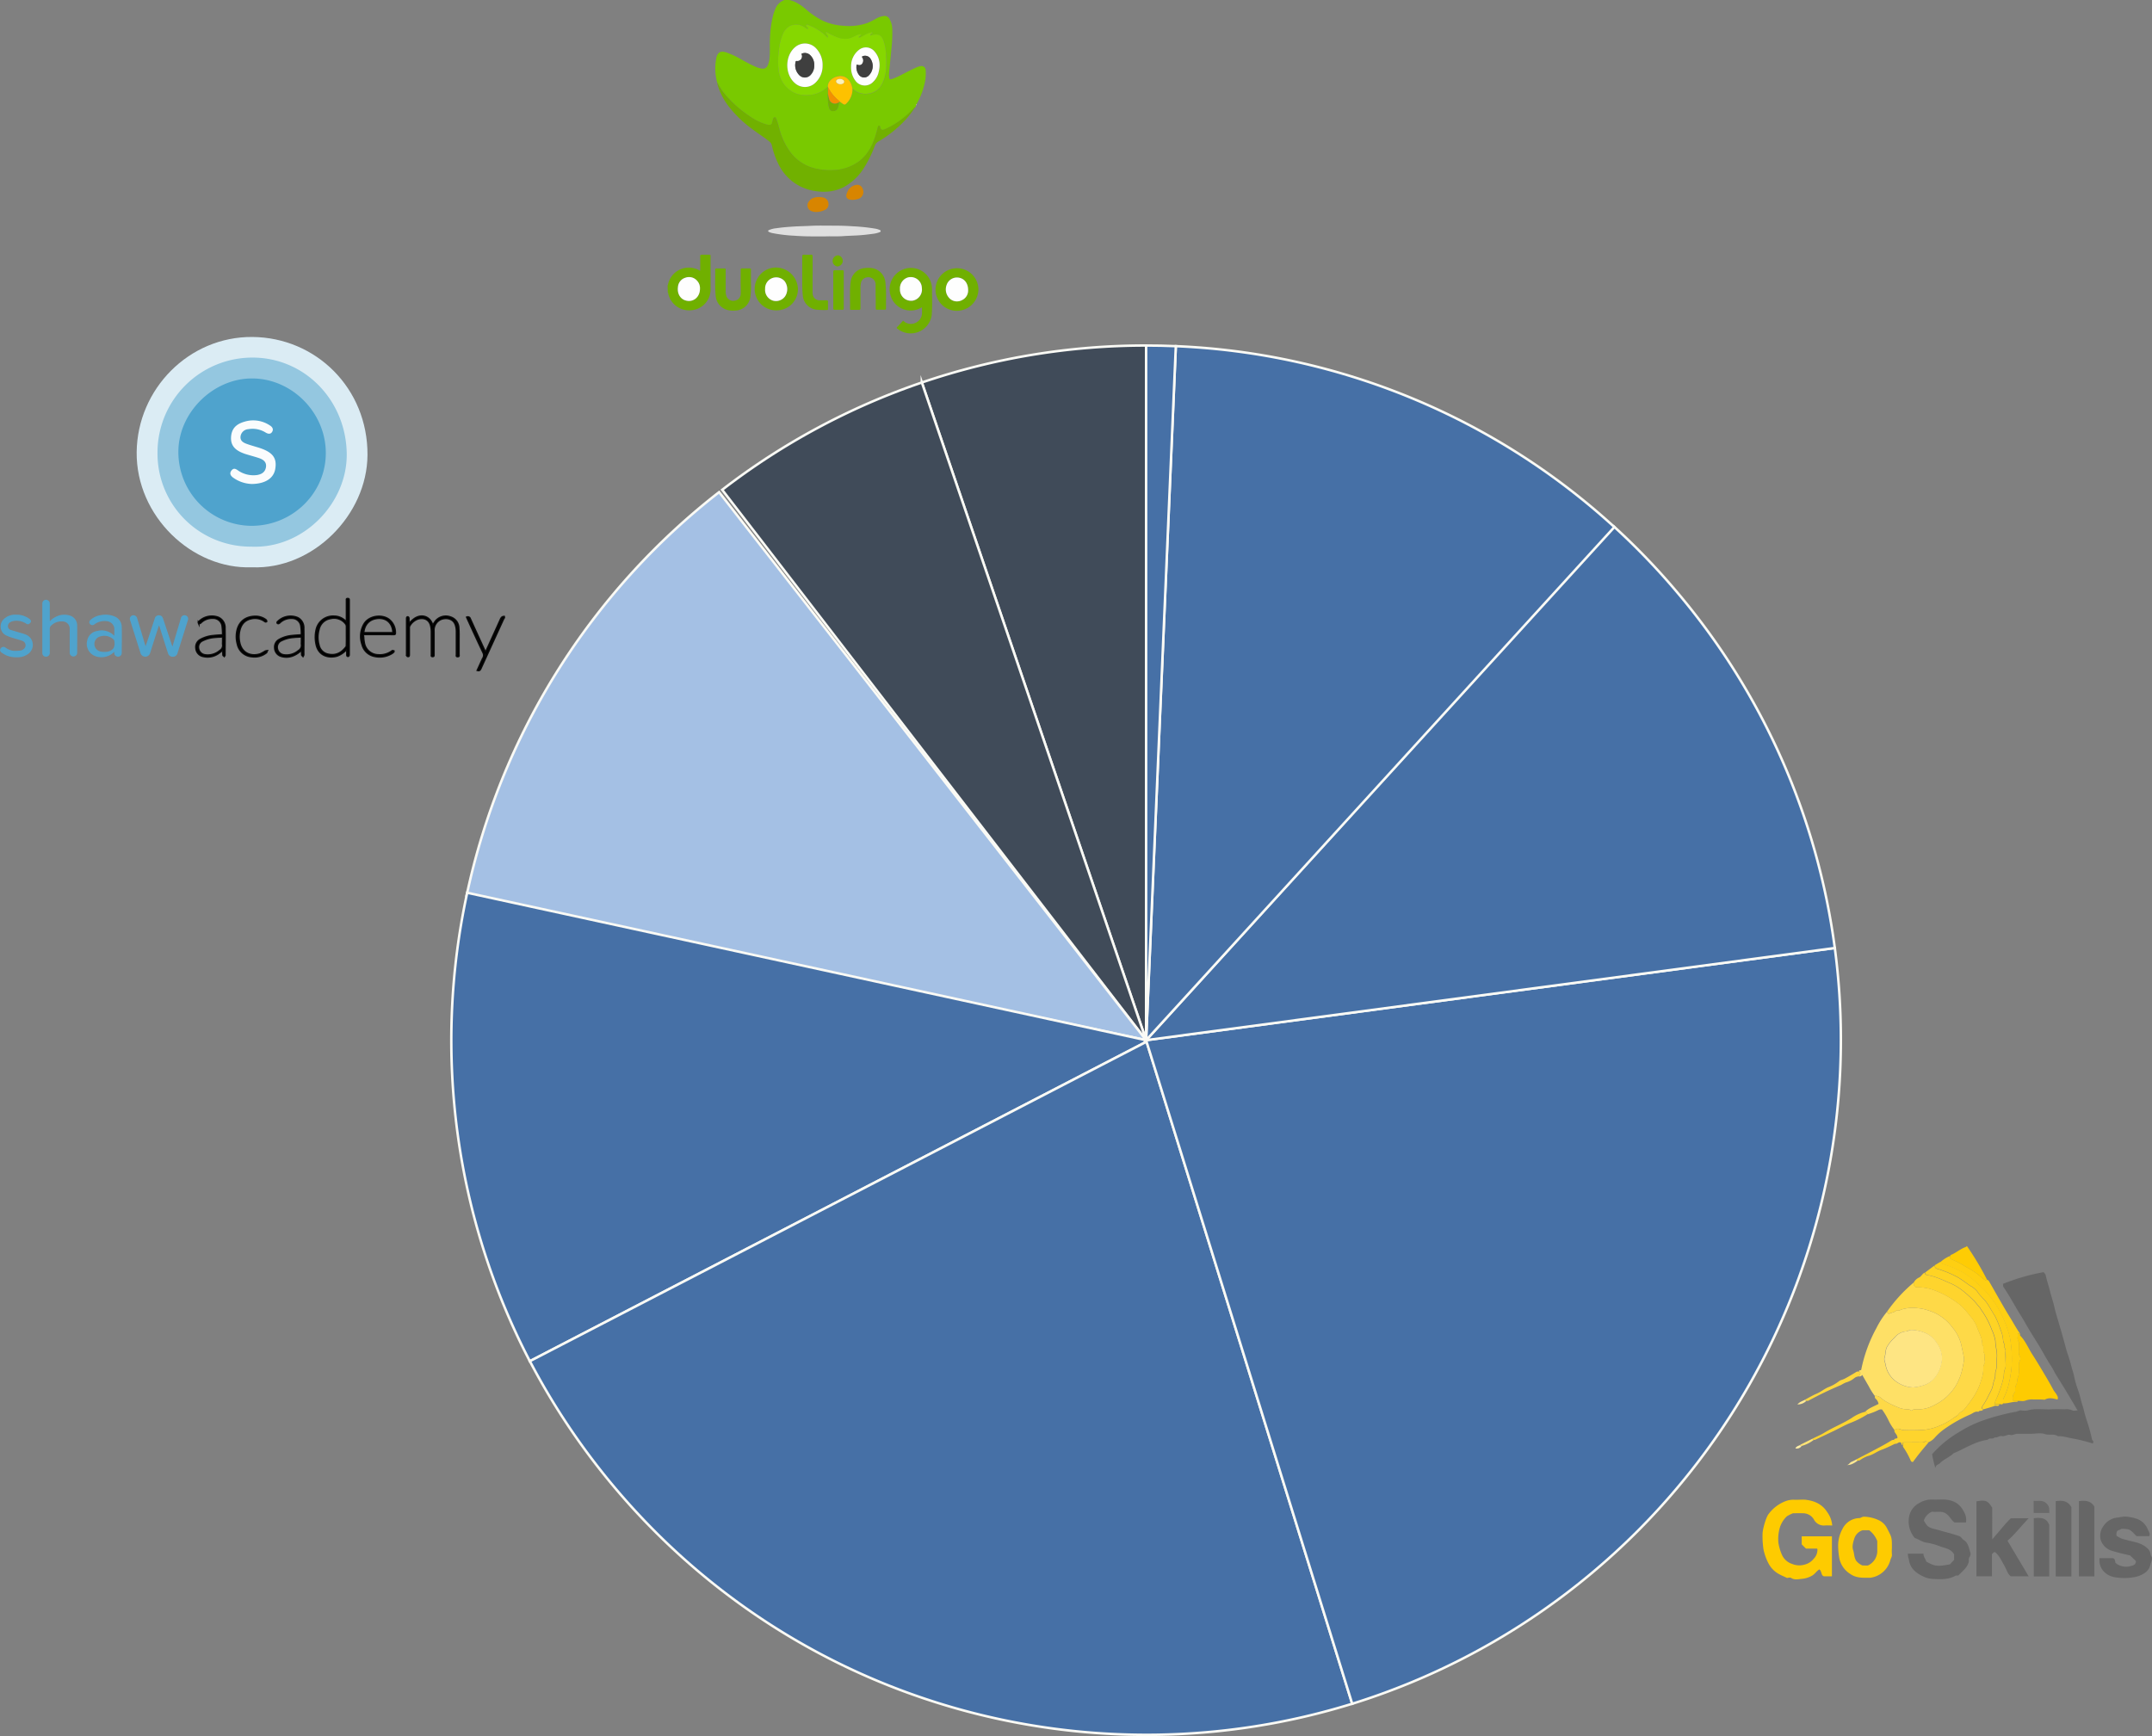 <svg xmlns="http://www.w3.org/2000/svg" viewBox="0 0 774.38 624.79"><rect x="0" y="0" width="774.38" height="624.79" fill="#808080" stroke="none"/><defs><style>.cls-1{fill:#404b59;}.cls-1,.cls-2,.cls-3{stroke:#fafaf5;stroke-width:0.89px;}.cls-1,.cls-2,.cls-3,.cls-36,.cls-37{stroke-miterlimit:10;}.cls-2{fill:#a4c0e4;}.cls-3{fill:#4670a6;}.cls-4{fill:#666;}.cls-5{fill:#fee066;}.cls-6{fill:#fed947;}.cls-7{fill:#fecb00;}.cls-8{fill:#fed42d;}.cls-9{fill:#fed324;}.cls-10{fill:#fecb01;}.cls-11{fill:#fecf12;}.cls-12{fill:#fed016;}.cls-13{fill:#676767;}.cls-14{fill:#fecc04;}.cls-15{fill:#fed327;}.cls-16{fill:#fed73c;}.cls-17{fill:#fed52e;}.cls-18{fill:#6a6a6a;}.cls-19{fill:#fee374;}.cls-20{fill:#fee993;}.cls-21{fill:#fee994;}.cls-22{fill:#feeda7;}.cls-23{fill:#fee583;}.cls-24{fill:#79c900;}.cls-25{fill:#70b000;}.cls-26{fill:#71b100;}.cls-27{fill:#dfdfdf;}.cls-28{fill:#d88500;}.cls-29{fill:#dcefbf;}.cls-30{fill:#86d700;}.cls-31{fill:#fec100;}.cls-32{fill:#f39000;}.cls-33{fill:#fefefe;}.cls-34{fill:#fef2b7;}.cls-35{fill:#3f3f3f;}.cls-36{fill:#010101;}.cls-36,.cls-37{stroke:#000;stroke-width:0.7px;opacity:0.9;}.cls-38{fill:#4fa3cd;}.cls-39{fill:#dbecf4;}.cls-40{fill:#94c7e0;}.cls-41{fill:#fafcfd;}</style></defs><title>study-pie-general</title><g id="Layer_2" data-name="Layer 2"><g id="Study_Pies" data-name="Study Pies"><g id="study-pie-general"><g id="pie"><path id="Dutch" class="cls-1" d="M412.42,124.35v250l-80.7-236.69A249.68,249.68,0,0,1,412.42,124.35Z"/><path id="Welsh" class="cls-1" d="M412.42,374.35,259.88,176.28a249,249,0,0,1,71.84-38.62Z"/><path id="Business_English" data-name="Business English" class="cls-2" d="M258.76,177.12,412.42,374.35l-244.52-52A249.43,249.43,0,0,1,258.76,177.12Z"/><path id="MS_Outlook" data-name="MS Outlook" class="cls-3" d="M412.42,374.35l.17.54-221.93,115a250,250,0,0,1-22.54-168.6Z"/><path id="MS_Excel" data-name="MS Excel" class="cls-3" d="M412.59,374.89l74,238.27c-93.07,28.85-198.5,1.52-265.27-77.65a251.06,251.06,0,0,1-30.65-45.64Z"/><path id="MS_Word" data-name="MS Word" class="cls-3" d="M660.24,341.17a250.32,250.32,0,0,1-173.66,272l-74-238.27-.17-.54Z"/><path id="Business_Writing" data-name="Business Writing" class="cls-3" d="M603.53,213.18a248.86,248.86,0,0,1,56.71,128L412.42,374.35,580.69,189.43A249.66,249.66,0,0,1,603.53,213.18Z"/><path id="Project_Management" data-name="Project Management" class="cls-3" d="M580.92,189.68,412.42,374.35l10.69-249.77A249,249,0,0,1,580.92,189.68Z"/><path id="Trello" class="cls-3" d="M423.11,124.58,412.42,374.35v-250C416,124.35,419.57,124.43,423.11,124.58Z"/></g><g id="goskills"><path class="cls-4" d="M753,519.49a58.07,58.07,0,0,0-7.13-1.79c-1.78-.29-3.51-.92-5.36-.82-1.43-1-3.13-.26-4.72-.78s-3.19-.1-4.8-.1-3.37,0-5,0c-.89,0-1.72.66-2.67.41s-1.9.63-2.89.43-1.72.69-2.68.46c-.64.83-1.86,0-2.49.87-4.5.58-8.21,3.17-12.27,4.84-1.44,1.45-3.49,2.08-4.89,3.58-.49.52-1.42.41-1.68,1.73a45.09,45.09,0,0,1-1.17-4.94,38.58,38.58,0,0,1,9.74-8,43,43,0,0,1,8.77-4.24c2.12-.73,4.27-1.38,6.46-1.93,1.66-.43,3.34-.82,5-1.09.76-.13,1.41-.62,2.23-.53a5.51,5.51,0,0,0,2.18,0c2.78-.81,5.6-.25,8.4-.39,1.6-.08,3.22-.05,4.83,0a5.39,5.39,0,0,1,2.92.39c.42.25,1.12,0,1.82,0-1.43-2.41-2.76-4.68-4.12-6.94-1.17-1.93-2.38-3.85-3.57-5.77-.65-1.05-1.13-2.17-1.82-3.21-1.66-2.5-3-5.18-4.59-7.75s-3.14-5-4.6-7.55c-1-1.84-2.2-3.62-3.26-5.45-1.52-2.61-3-5.24-4.69-7.72-.25-.35-.11-.69-.21-1.14a73.67,73.67,0,0,1,14.6-4.22,2.25,2.25,0,0,1,.85,1.34c.38,1.79,1,3.54,1.44,5.32.51,2,1.17,3.92,1.63,5.93.38,1.65.86,3.29,1.35,4.92.76,2.48,1.47,5,2.15,7.46.43,1.58.82,3.18,1.36,4.71.44,1.28.85,2.61,1.16,3.89s.78,2.49,1.05,3.77a34.08,34.08,0,0,0,1.31,4.72,31.35,31.35,0,0,1,1.16,3.89c.28,1.28.77,2.5,1.06,3.77s.74,2.74,1.2,4.1a59.2,59.2,0,0,1,1.72,6.3C752.88,518.51,753.71,518.72,753,519.49Z"/><path class="cls-5" d="M674.64,502.38a23,23,0,0,1-2.19-3.49c-.78-1.34-1.55-2.69-2.34-4.07a1.14,1.14,0,0,1-1.18.53,3.46,3.46,0,0,0,.27-.5c.19-.47.51-1-.27-1.26,0-.6.52-.32.81-.59a52.36,52.36,0,0,1,5.54-15.16,29.89,29.89,0,0,1,3.75-5.77c0,.44.45.53.62.84.86-.55,2-.52,2.74-1.28.82.25,1.51-.24,2.22-.46a14.17,14.17,0,0,1,5.53-.37,15,15,0,0,1,3.61.78,16.77,16.77,0,0,1,8.83,6.19,15.25,15.25,0,0,1,3.29,6.78c1.06,5.19,1.07,3.93.41,7.37a20.13,20.13,0,0,1-2.56,6.85,18.2,18.2,0,0,1-7.53,6.83,12.29,12.29,0,0,1-6.57,1.62,2,2,0,0,0-1.8.5c-.51-.56-1.15-.49-1.79-.52a9,9,0,0,1-3.37-.87,28.58,28.58,0,0,1-3.67-1.74,13,13,0,0,1-2.06-1.41A2.64,2.64,0,0,0,674.64,502.38Zm13.78-3.05a17,17,0,0,0,4-.89,8.47,8.47,0,0,0,4.62-3.91,11.71,11.71,0,0,0,1.7-5.65,9.46,9.46,0,0,0-2-5.73,9,9,0,0,0-3.46-3.18,13.71,13.71,0,0,0-5.59-1.34c-.69,0-1.13.45-1.79.53a5.77,5.77,0,0,0-4,2c-.41.51-1,.9-1.38,1.41a13.31,13.31,0,0,0-1.56,2.2c-.61,1.17-.44,2.55-.86,3.81-.26.77.17,1.62.34,2.44a9.43,9.43,0,0,0,3.58,6A11.26,11.26,0,0,0,688.42,499.33Z"/><path class="cls-6" d="M674.64,502.38a2.64,2.64,0,0,1,2.29.8,13,13,0,0,0,2.06,1.41,28.58,28.58,0,0,0,3.67,1.74,9,9,0,0,0,3.37.87c.64,0,1.28,0,1.79.52a2,2,0,0,1,1.8-.5,12.29,12.29,0,0,0,6.57-1.62,18.2,18.2,0,0,0,7.53-6.83,20.13,20.13,0,0,0,2.56-6.85c.66-3.44.65-2.18-.41-7.37a15.25,15.25,0,0,0-3.29-6.78,16.77,16.77,0,0,0-8.83-6.19,15,15,0,0,0-3.61-.78,14.17,14.17,0,0,0-5.53.37c-.71.22-1.4.71-2.22.46-.76.76-1.88.73-2.74,1.28-.17-.31-.64-.4-.62-.84a53.54,53.54,0,0,1,9.67-10.55v1.1l.67.67a17.06,17.06,0,0,1,6.15.86,33.24,33.24,0,0,1,10.45,6,40.28,40.28,0,0,1,3.2,3.74,11.67,11.67,0,0,1,2.15,3.48c.76,2.18,2.09,4.21,2,6.64.85.82.07,2,.57,2.83.59,1,.07,2,.33,2.94s-.57,1.39-.5,2.24a13.23,13.23,0,0,1-.85,4.89c-1.13,4-3.55,7.25-6.11,10.39-.49.6-1.45.9-1.93,1.59s-1.37,1-2,1.51a22.77,22.77,0,0,1-4.81,2.66,20,20,0,0,1-5.49,1.51,66,66,0,0,1-7.45.1,5.13,5.13,0,0,1-1.58-.43,1.93,1.93,0,0,0-1.78.41,18.24,18.24,0,0,1-2.19-3.55,24.86,24.86,0,0,0-2.29-3.83,2,2,0,0,0-1.41.24A24.16,24.16,0,0,1,672,509a1.08,1.08,0,0,0-.88-.88c1.33-1.37,3.14-1.95,4.86-2.86a3.14,3.14,0,0,0-1.06-1.88C674.59,503.06,674.64,502.73,674.64,502.38Z"/><path class="cls-7" d="M659.31,549c-1,0-1.83-.06-2.63,0a4,4,0,0,1-4-2.22,4.54,4.54,0,0,0-4-2.17c-1.17-.07-2.34,0-3.5,0A13.44,13.44,0,0,0,643,545.7a9.3,9.3,0,0,0-2.63,4.39,14.78,14.78,0,0,0-.43,5.09,16.86,16.86,0,0,0,1.42,4.68,6.08,6.08,0,0,0,3.56,3,6.77,6.77,0,0,0,4.44.23,6.06,6.06,0,0,0,3.29-2.11,4.57,4.57,0,0,0,1.34-3.39,1.22,1.22,0,0,0-.12-.26h-4l-1.54-1.53V552.9h10.87v14.41h-2.84c-1.16-.33-.74-1.85-1.68-2.5-1,.58-1.52,1.59-2.52,2.19a8.74,8.74,0,0,1-3.65,1.2c-1.29.11-2.7.53-4-.32-.41-.27-1.14,0-1.46,0-1.08-.51-2-.88-2.79-1.33a9.12,9.12,0,0,1-3.83-3.8,19.17,19.17,0,0,1-1.86-5.18,32.38,32.38,0,0,1-.33-5.54c0-1.58,1.22-6,2.21-7.19a13.67,13.67,0,0,1,6.18-4.63,8,8,0,0,1,2.89-.47c1.39.09,2.8-.12,4.17,0,3.21.39,6,1.55,7.83,4.47A9.35,9.35,0,0,1,659.31,549Z"/><path class="cls-8" d="M681.67,514.68a1.93,1.93,0,0,1,1.78-.41,5.13,5.13,0,0,0,1.58.43,66,66,0,0,0,7.45-.1,20,20,0,0,0,5.49-1.51,22.77,22.77,0,0,0,4.81-2.66c.66-.51,1.51-.76,2-1.51s1.44-1,1.93-1.59c2.56-3.14,5-6.4,6.11-10.39a13.23,13.23,0,0,0,.85-4.89c-.07-.85.72-1.38.5-2.24s.26-2-.33-2.94c-.5-.83.28-2-.57-2.83.11-2.43-1.22-4.46-2-6.64a11.67,11.67,0,0,0-2.15-3.48,40.28,40.28,0,0,0-3.2-3.74,33.24,33.24,0,0,0-10.45-6,17.06,17.06,0,0,0-6.15-.86l-.67-.67v-1.1a4.21,4.21,0,0,1,1.9-1.78c.82-.36,1.17-1.38,2-1.73a1,1,0,0,0,.83.86c3.07.46,5.8,1.85,8.6,3.06,3.21,1.39,5.73,3.73,8.18,6.1.78.76,1.44,1.74,2.22,2.56a4.24,4.24,0,0,1,.41.7,30.15,30.15,0,0,1,3.92,7.37,14.78,14.78,0,0,1,1.25,4c0,2,.74,3.94.52,6-.17,1.54.18,3.09-.39,4.66-.34.93,0,2.05-.46,3.1s-.5,2.42-1,3.54-1.19,2.28-1.72,3.45a28.08,28.08,0,0,1-1.49,2.45c-.29.48-.6,1,.19,1.34-.29.83-1.34.18-1.7.88-1.17-.33-2,.55-2.91.93a51.47,51.47,0,0,0-9.93,5.69,22.26,22.26,0,0,0-3,2.82,6,6,0,0,1-2.22,1.54l-.88-.47a2.46,2.46,0,0,1-1.56.49c-2.15-.05-4.3,0-6.46,0-.11,0-.22.15-.32.23V520c-.59,0-.35-.48-.52-.73-.81-.66-1.37.54-2.12.29-.17-.43.41-1.11-.44-1.32.13-.73,1.15-.41,1.23-.75C682.79,516.16,681.59,515.77,681.67,514.68Z"/><path class="cls-4" d="M708.39,562.33c-.61,1.94-2.19,3.11-3.49,4.46-.34.42-.81.08-1.23.31-2.67,1.48-5.62,1.28-8.5,1.11a9,9,0,0,1-3.13-.86c-2.57-1.23-4.73-2.9-5.15-6.09a7.5,7.5,0,0,1-.36-2.11h5.63c-.08,1.1.75,1.87,1,2.85,3.19,1.84,4.25,1.77,8.49,1l1.51-1.61v-2c-1.22-2.16-3.51-2.21-5.38-3a22,22,0,0,0-4.73-1.24c-1.44-.24-2.49-1.11-3.78-1.54-.42-.14-.77-.75-1.08-1.25a9.08,9.08,0,0,1-1.22-6.49,6.89,6.89,0,0,1,3.58-4.9,8.59,8.59,0,0,1,4.74-1.3c1.46.06,2.93-.05,4.39,0,3.12.17,5.57,1.42,7,4.37a5.8,5.8,0,0,1,.77,3.88h-4.17c-1.38-1-2-3.08-4-3.65-1.45-.4-2.86,0-4-.24a5.06,5.06,0,0,0-3,3.21c.23.38.52.92.88,1.41,1,1.42,2.75,1.51,4.23,1.95,2.54.77,5.14,1.35,7.64,2.24.71.25,1,1,1.62,1.39,1.55,1,1.81,2.75,2.28,4.32a1.8,1.8,0,0,1-.13,1.68C708.19,561,708.65,561.7,708.39,562.33Z"/><path class="cls-4" d="M730,546.39c-2.8,2.9-4.88,5.76-7.62,8.1L730,567.31h-6.44c-1.22-.93-1.53-2.58-2.35-3.92-1-1.64-1.7-3.52-3.3-4.78-.53-.1-.72.37-1.12.7v8h-5.59v-27c3.35-.58,4.07-.3,5.69,2.31V554c2.39-2.66,4.35-5.36,6.68-7.58Z"/><path class="cls-4" d="M773.34,552.85h-4.47c-.94-.71-1.64-2-3-2.44a11.23,11.23,0,0,0-2.52-.19c-.55.42-1.27.42-1.62,1a2.93,2.93,0,0,0-.11,1.48,8.38,8.38,0,0,0,3.54,1.49c2.08.63,4.27.81,6.2,2,1.4.87,2.46,1.81,2.54,3.54,1,1.13.12,2.33-.11,3.35a4.73,4.73,0,0,1-1.7,2.79,10,10,0,0,1-3.1,1.52,19.6,19.6,0,0,1-7.5.31c-3-.3-6.38-2.57-6-6.94h4.93c.7.36.69,1,.79,1.69a6,6,0,0,0,4.9,1.3c1-.24,2.54-.38,2.48-1.94l-2.07-2c-2-.5-4.46-1-6.85-1.79a6,6,0,0,1-3.67-3.61,5.72,5.72,0,0,1,.68-4.86,6.89,6.89,0,0,1,5.6-3.42,12,12,0,0,1,2.67-.33,16.6,16.6,0,0,1,4.23.9,6.64,6.64,0,0,1,3.73,3.83C773.2,551.25,773.91,552,773.34,552.85Z"/><path class="cls-7" d="M680.79,557a17.58,17.58,0,0,0,0,2.41c.1.77-.37,1.36-.55,2a8.58,8.58,0,0,1-7.2,6.4c-2.46,0-4.94.23-7.14-1.3a8.68,8.68,0,0,1-4.09-6,27.59,27.59,0,0,1-.37-4.43,12.36,12.36,0,0,1,1.51-5.73,6.91,6.91,0,0,1,6-4c.67,0,1.1-.52,1.79-.51a13.35,13.35,0,0,1,5.39,1.3,6.29,6.29,0,0,1,2.93,2.92C680.77,553.31,680.79,553.3,680.79,557Zm-8.67,6.42a5.78,5.78,0,0,0,3.4-5.7c0-1.1,0-2.19,0-3.1a8.78,8.78,0,0,0-2.91-3.9h-2.36a4.58,4.58,0,0,0-3,3c-.41,1.34-.87,2.84-.41,4.16s.26,2.47,1.1,3.83a5.68,5.68,0,0,0,2.27,1.69Z"/><path class="cls-9" d="M713.74,507.21c-.79-.34-.48-.86-.19-1.34a28.08,28.08,0,0,0,1.49-2.45c.53-1.17,1.21-2.28,1.72-3.45s.5-2.42,1-3.54.12-2.17.46-3.1c.57-1.57.22-3.12.39-4.66.22-2-.48-3.95-.52-6a14.78,14.78,0,0,0-1.25-4,30.15,30.15,0,0,0-3.92-7.37,4.24,4.24,0,0,0-.41-.7c-.78-.82-1.44-1.8-2.22-2.56-2.45-2.37-5-4.71-8.18-6.1-2.8-1.21-5.53-2.6-8.6-3.06a1,1,0,0,1-.83-.86l3.52-2.64c-.09.79.32,1.12,1,1.33a37.91,37.91,0,0,1,6.94,2.84c1.72.91,3.19,2.16,4.79,3.22a8.09,8.09,0,0,1,2.6,2.13c1,1.6,2.48,2.68,3.51,4.22s1.85,3.05,2.8,4.55a33.65,33.65,0,0,1,2,4.88,11.33,11.33,0,0,1,.95,4c0,.57.54,1.14.39,1.79s.54,1.1.48,1.8c-.1,1.16,0,2.34,0,3.5s.26,2.11-.25,3.18-.22,2.16-.55,3.27a41.24,41.24,0,0,1-2.25,6.76c-.38.77-.63,1.61-1,2.43.67.33,1.26.1,1.82.17-.29.94-1.09.3-1.63.5C716.49,506.45,715.1,506.8,713.74,507.21Z"/><path class="cls-10" d="M726.92,480c0,.22-.1.54,0,.65,1.94,1.94,2.91,4.5,4.37,6.75,1.6,2.46,3.09,5,4.6,7.52,1,1.69,2,3.4,2.92,5.14.42.8,1.08,1.41,1.46,2.25a1.39,1.39,0,0,1,.11,1.36c-1.5-.35-3-.8-4.46,0-.29.16-.72,0-1.08,0-1,0-2.05-.05-3.07,0A6.65,6.65,0,0,0,729,504c-.92.44-2,.1-3,.18-.56-.08-1.15.15-1.68-.11a3.56,3.56,0,0,1,.83-3.25,4.14,4.14,0,0,1,.47-2.76c.31-.76.14-1.59.44-2.22a6.06,6.06,0,0,0,.38-2.47c.09-1.26-.26-2.55.41-3.77a1.47,1.47,0,0,0,0-1.28c-.76-1.21-.26-2.52-.4-3.77-.06-.57.18-1.3-.1-1.7-.69-1-.19-1.89-.29-2.84Z"/><path class="cls-11" d="M726.92,480h-.82c.1.95-.4,1.86.29,2.84.28.4,0,1.13.1,1.7.14,1.25-.36,2.56.4,3.77a1.47,1.47,0,0,1,0,1.28c-.67,1.22-.32,2.51-.41,3.77a6.06,6.06,0,0,1-.38,2.47c-.3.63-.13,1.46-.44,2.22a4.14,4.14,0,0,0-.47,2.76,3.56,3.56,0,0,0-.83,3.25c.53.26,1.12,0,1.68.11,0,.12-.11.35-.14.35-1.75-.15-3.39.66-5.13.53.11-.56-.19-1.15.15-1.7a23.94,23.94,0,0,0,1.83-4.93,47.55,47.55,0,0,0,1-5.47,44.16,44.16,0,0,0-.43-11.18,42.55,42.55,0,0,0-2.57-7.47,36.13,36.13,0,0,0-7.74-11c-1-1-2.12-1.9-3.19-2.83a24.66,24.66,0,0,0-5.39-3.45,28.56,28.56,0,0,0-5.28-2,1.06,1.06,0,0,1-.83-.87,11.69,11.69,0,0,1,3.52-2.19V453a41.24,41.24,0,0,1,5.73,3,26.27,26.27,0,0,1,5.76,4,7.93,7.93,0,0,0,1.53.95l.16-.38c.47.09.67.45.88.83,2.52,4.37,4.95,8.8,7.61,13.08C724.67,476.36,725.66,478.25,726.92,480Z"/><path class="cls-4" d="M748.08,540.24c2.23-.27,4.28-.26,5.57,2v25.08h-5.57Z"/><path class="cls-4" d="M745.37,567.35h-5.64v-27.1c2.16-.3,4.25-.32,5.64,2.14Z"/><path class="cls-12" d="M698.36,454.05a1.06,1.06,0,0,0,.83.87,28.56,28.56,0,0,1,5.28,2,24.66,24.66,0,0,1,5.39,3.45c1.07.93,2.15,1.86,3.19,2.83a36.13,36.13,0,0,1,7.74,11,42.55,42.55,0,0,1,2.57,7.47,44.16,44.16,0,0,1,.43,11.18,47.55,47.55,0,0,1-1,5.47,23.94,23.94,0,0,1-1.83,4.93c-.34.55,0,1.14-.15,1.7-.21.84-.89.27-1.32.43-.56-.07-1.15.16-1.82-.17.32-.82.57-1.66,1-2.43a41.24,41.24,0,0,0,2.25-6.76c.33-1.11.07-2.28.55-3.27s.17-2.13.25-3.18,0-2.34,0-3.5c.06-.7-.65-1.11-.48-1.8s-.35-1.22-.39-1.79a11.33,11.33,0,0,0-.95-4,33.65,33.65,0,0,0-2-4.88c-1-1.5-1.8-3.06-2.8-4.55s-2.54-2.62-3.51-4.22a8.09,8.09,0,0,0-2.6-2.13c-1.6-1.06-3.07-2.31-4.79-3.22a37.91,37.91,0,0,0-6.94-2.84c-.72-.21-1.13-.54-1-1.33Z"/><path class="cls-13" d="M731.83,546.38c2.34-.22,4.56-.35,5.57,2.46v18.51h-5.57Z"/><path class="cls-14" d="M715.06,460.64l-.16.38a7.93,7.93,0,0,1-1.53-.95,26.27,26.27,0,0,0-5.76-4,41.24,41.24,0,0,0-5.73-3v-1.17c0-.08,0-.2,0-.21,1.93-.72,3.45-2.19,5.4-2.88a1.75,1.75,0,0,0,.5-.37A104.18,104.18,0,0,1,715.06,460.64Z"/><path class="cls-15" d="M684.75,520v-.64c.1-.08.21-.23.32-.23,2.16,0,4.31,0,6.46,0a2.46,2.46,0,0,0,1.56-.49l.88.47c-1.08,1.3-2.18,2.59-3.23,3.91-.82,1-1.58,2.07-2.38,3.12a.76.76,0,0,1-.82-.53,28.78,28.78,0,0,0-2.66-4.8C684.68,520.48,684.8,520.22,684.75,520Z"/><path class="cls-16" d="M668.93,493.59c.78.27.46.79.27,1.26a3.46,3.46,0,0,1-.27.5,2.9,2.9,0,0,0-1.86.78,8.71,8.71,0,0,1-2.91,1.44,11.32,11.32,0,0,0-1.61.85,129.16,129.16,0,0,0-11.86,5.7c-.17.1-.43,0-.65,0a.38.38,0,0,1-.44-.44c1.37-.72,2.71-1.52,4.13-2.12s2.64-1.64,4.06-2.28a14.9,14.9,0,0,0,3.92-2.16c.57-.5,1.49-.58,2.19-1,1.43-.77,2.83-1.6,4.21-2.45C668.4,493.55,668.66,493.65,668.93,493.59Z"/><path class="cls-17" d="M671.13,508.09a1.08,1.08,0,0,1,.88.88,33.4,33.4,0,0,1-6.14,3.11c-1.94.76-3.76,1.82-5.64,2.73-2.37,1.14-4.74,2.26-7.12,3.38a1.24,1.24,0,0,1-.43,0c-.31,0-.46-.13-.44-.43,1.32-.67,2.7-1.24,4-2,3.22-2,6.78-3.37,10-5.39A14.92,14.92,0,0,1,671.13,508.09Z"/><path class="cls-18" d="M737.44,544.5H731.8v-4.37c1.58.18,3.24-.43,4.61.94C737.29,542,737.46,542.39,737.44,544.5Z"/><path class="cls-15" d="M681.67,518.19c.85.21.27.89.44,1.32-1.65.76-3.25,1.61-5,2.24s-3.13,1.82-5,2.27a11.08,11.08,0,0,0-2.86,1.51c-.29.18-.55.08-.82.13s-.45-.13-.44-.44c2.92-1.52,5.85-3,8.76-4.59,1.37-.73,2.71-1.5,4-2.3C681.14,518.15,681.4,518.25,681.67,518.19Z"/><path class="cls-19" d="M652.24,517.76c0,.3.13.45.44.43a12.39,12.39,0,0,1-4.4,2.2c-.3,0-.45-.13-.44-.44Z"/><path class="cls-20" d="M668.05,525.22c0,.31.14.45.44.44-1.57,1.15-2.68,1.63-3.89,1.59.77-.11,1-.89,1.66-1.16A19.7,19.7,0,0,0,668.05,525.22Z"/><path class="cls-21" d="M649.6,503.7a.38.38,0,0,0,.44.44,4.55,4.55,0,0,1-3.24,1.31C647.67,504.41,648.74,504.22,649.6,503.7Z"/><path class="cls-22" d="M647.84,520c0,.31.14.45.44.44a2.18,2.18,0,0,1-2.22.84C646.47,520.39,647.29,520.35,647.84,520Z"/><path class="cls-23" d="M688.42,499.33a11.26,11.26,0,0,1-6.3-2.31,9.43,9.43,0,0,1-3.58-6c-.17-.82-.6-1.67-.34-2.44.42-1.26.25-2.64.86-3.81a13.31,13.31,0,0,1,1.56-2.2c.41-.51,1-.9,1.38-1.41a5.77,5.77,0,0,1,4-2c.66-.08,1.1-.55,1.79-.53a13.71,13.71,0,0,1,5.59,1.34,9,9,0,0,1,3.46,3.18,9.46,9.46,0,0,1,2,5.73,11.71,11.71,0,0,1-1.7,5.65,8.47,8.47,0,0,1-4.62,3.91A17,17,0,0,1,688.42,499.33Z"/></g><g id="duolingo"><path class="cls-24" d="M284.05,0c.57.18,1.15.33,1.7.55a16.94,16.94,0,0,1,4.38,2.9,28.51,28.51,0,0,0,5.94,4,20.22,20.22,0,0,0,7.35,1.81,20.28,20.28,0,0,0,8.74-1,26,26,0,0,0,3-1.5,7.64,7.64,0,0,1,2.91-1,1.94,1.94,0,0,1,2,1.08,7.44,7.44,0,0,1,1,3.41,51.11,51.11,0,0,1-.3,7.32c-.27,2.89-.57,5.77-.84,8.65a8.3,8.3,0,0,0,0,1.41c.08.93.27,1.05,1.16.77a25.82,25.82,0,0,0,3.67-1.67c1.61-.8,3.19-1.67,4.84-2.39a7.77,7.77,0,0,1,1.5-.5,1.52,1.52,0,0,1,2,1.42,15.61,15.61,0,0,1-.44,5,26.22,26.22,0,0,1-2.95,7.38c-.14.08-.11.21-.08.34-.14.18,0,.48-.3.61a1.71,1.71,0,0,0-.58.49,34.84,34.84,0,0,1-4,3.66,29.2,29.2,0,0,1-6.25,3.77c-1.13.47-1.46.32-1.82-.79,0,0,0-.07,0-.11a.36.36,0,0,0-.72,0c-.07.27-.16.53-.23.79a28.41,28.41,0,0,1-2.45,6.75,15.52,15.52,0,0,1-3.95,4.8,16.73,16.73,0,0,1-10.09,3.32,21.94,21.94,0,0,1-5.11-.45,15.71,15.71,0,0,1-9.32-5.52,24.56,24.56,0,0,1-4.33-8.82,27.72,27.72,0,0,0-1.18-3.79c-.11-.23-.2-.5-.54-.43a.63.63,0,0,0-.55.52c-.12.52-.27,1-.4,1.53-.09.35-.28.62-.67.63a4.59,4.59,0,0,1-1.22-.08,19.85,19.85,0,0,1-6.13-3A41.21,41.21,0,0,1,262,35.2a22.69,22.69,0,0,1-3.62-5.08c-.05-.09,0-.36-.26-.24a19,19,0,0,1-.36-8.92c0-.06,0-.12,0-.18.58-2,1.51-2.55,3.53-1.93a29.49,29.49,0,0,1,5.2,2.4c1.81,1,3.58,2,5.48,2.8a7.59,7.59,0,0,0,2.24.65,1.82,1.82,0,0,0,2-1.07,7.83,7.83,0,0,0,.73-3c.19-2.11,0-4.23.11-6.34a40.18,40.18,0,0,1,1.17-8.87,14.87,14.87,0,0,1,.68-1.94A5.51,5.51,0,0,1,282.29,0Zm13.88,33.71a18,18,0,0,0,.34,4.86c.22.83.67,1.33,1.24,1.38a1.79,1.79,0,0,0,1.95-1.07,6.26,6.26,0,0,0,.45-2.09l.25-.24c.33.24.65.49,1,.72.7.49.93.48,1.51-.13A6.93,6.93,0,0,0,306.74,32a2.43,2.43,0,0,1,.35.2,6.49,6.49,0,0,0,5.19,1.58,6.3,6.3,0,0,0,5-3.29,15.06,15.06,0,0,0,1.64-6.81,31.16,31.16,0,0,0-.1-4.21,17.36,17.36,0,0,0-.85-4.64c-.77-2.12-1.95-2.71-4.13-2.15-.2.06-.49.15-.59,0s.25-.32.36-.51.4-.14.31-.35-.35-.12-.53-.08a8.94,8.94,0,0,0-2.36,1c-.48.27-.94.55-1.43.79-.18.09-.46.17-.58-.06s.16-.28.27-.4a2.85,2.85,0,0,1,.33-.25c.1-.08.26-.15.2-.31s-.25-.11-.37-.09a5.24,5.24,0,0,0-1.44.45,12.46,12.46,0,0,1-2.6,1.06,7.73,7.73,0,0,1-4.4-.56,28.11,28.11,0,0,1-3.25-1.62c-.15-.07-.32-.25-.48-.1s0,.36.11.52.24.35.36.53a.85.85,0,0,1,.07.85c-.51-.47-1-.93-1.45-1.34a17.89,17.89,0,0,0-5.22-3.08c-.32-.12-.75-.49-1-.1s.23.61.47.86.31.25.16.44-.33.11-.49,0c-.35-.21-.68-.47-1-.66a5.28,5.28,0,0,0-5.19-.22,5.81,5.81,0,0,0-2.48,3.09A19.16,19.16,0,0,0,280.28,18a28.53,28.53,0,0,0-.1,7.27,10.39,10.39,0,0,0,2.29,5.49c2.69,3.11,6.19,4,10.13,3.22a10.53,10.53,0,0,0,5.3-2.83c0,.08,0,.16,0,.24Z"/><path class="cls-25" d="M240.23,102.7c.2-.1.14-.31.18-.47a7.65,7.65,0,0,1,11.08-5c.14.07.26.19.48.15V92.6c0-.94,0-.94,1-.94.75,0,1.49,0,2.24,0,.33,0,.48,0,.48.44,0,4.13,0,8.26,0,12.39a7.5,7.5,0,0,1-6.71,7.14,7.69,7.69,0,0,1-8.51-5.94c0-.14,0-.33-.17-.41Zm11.65,1.19a3.91,3.91,0,0,0-1-2.79,3.81,3.81,0,0,0-4.21-1.17,3.76,3.76,0,0,0-2.73,3.33c-.29,2.33.76,4.25,2.67,4.85C249.37,109,251.87,107,251.88,103.89Z"/><path class="cls-26" d="M258.07,29.88c.26-.12.21.15.26.24A22.69,22.69,0,0,0,262,35.2a41.21,41.21,0,0,0,7.77,6.61,19.85,19.85,0,0,0,6.13,3,4.59,4.59,0,0,0,1.22.08c.39,0,.58-.28.67-.63.13-.51.28-1,.4-1.53a.63.63,0,0,1,.55-.52c.34-.07.43.2.54.43a27.72,27.72,0,0,1,1.18,3.79,24.56,24.56,0,0,0,4.33,8.82,15.71,15.71,0,0,0,9.32,5.52,21.94,21.94,0,0,0,5.11.45,16.73,16.73,0,0,0,10.09-3.32,15.52,15.52,0,0,0,3.95-4.8,28.41,28.41,0,0,0,2.45-6.75c.07-.26.16-.52.23-.79a.36.36,0,0,1,.72,0s0,.07,0,.11c.36,1.11.69,1.26,1.82.79a29.2,29.2,0,0,0,6.25-3.77,34.84,34.84,0,0,0,4-3.66,1.71,1.71,0,0,1,.58-.49,29.27,29.27,0,0,1-3.89,5,42,42,0,0,1-9.31,7.37,2.89,2.89,0,0,0-1.3,1.5,42.84,42.84,0,0,1-3.75,7.74,19.55,19.55,0,0,1-7.89,7.41,16.09,16.09,0,0,1-8.52,1.35A18.73,18.73,0,0,1,287.82,67a17.58,17.58,0,0,1-7.91-8.38,28.61,28.61,0,0,1-2.15-6.24,2.5,2.5,0,0,0-.91-1.46c-1.88-1.51-3.91-2.79-5.84-4.23a42.35,42.35,0,0,1-8.94-8.59,23.94,23.94,0,0,1-3.91-7.8C258.12,30.19,258.1,30,258.07,29.88Z"/><path class="cls-25" d="M331.75,110.59a7.72,7.72,0,0,1-3.9,1.16,7.52,7.52,0,0,1-7.54-6A7.67,7.67,0,0,1,324.89,97a7.58,7.58,0,0,1,10.43,6.11,17.56,17.56,0,0,1,.05,2.51,75.81,75.81,0,0,1-.09,7.69,7.63,7.63,0,0,1-12.39,4.95c-.29-.23-.3-.36,0-.62.64-.63,1.25-1.29,1.87-2,.16-.18.26-.26.5,0a3.82,3.82,0,0,0,4.18.55,3.88,3.88,0,0,0,2.34-3.58C331.79,111.94,331.75,111.31,331.75,110.59Zm-7.9-6.55a4,4,0,0,0,4.71,4.18,4.07,4.07,0,0,0,3.19-4.54,4,4,0,0,0-5-3.8A4.06,4.06,0,0,0,323.85,104Z"/><path class="cls-25" d="M279.56,111.69A7.71,7.71,0,0,1,279,96.28a8,8,0,0,1,8.13,7.58A7.64,7.64,0,0,1,279.56,111.69ZM275.32,104a4.06,4.06,0,0,0,2.72,4.15,4,4,0,0,0,4.51-1.53,4.76,4.76,0,0,0-.2-5.44,4,4,0,0,0-7,2.82Z"/><path class="cls-25" d="M336.64,104.21a7.72,7.72,0,0,1,15.43-.35,7.78,7.78,0,0,1-7.75,8A7.64,7.64,0,0,1,336.64,104.21Zm11.73.19c0-2.66-1.58-4.44-3.83-4.52a3.92,3.92,0,0,0-3.91,2.68,4.55,4.55,0,0,0,1.46,5.17,3.83,3.83,0,0,0,4.1.27A3.79,3.79,0,0,0,348.37,104.4Z"/><path class="cls-27" d="M297.22,85.07c-2.08,0-3.66,0-5.25,0-2.07,0-4.14-.09-6.2-.24A54.63,54.63,0,0,1,278,83.9a5,5,0,0,1-1.32-.45c-.39-.21-.37-.44,0-.63a8.1,8.1,0,0,1,2.64-.68c2.1-.31,4.21-.48,6.33-.61,1.89-.12,3.79-.14,5.67-.24,3-.17,5.91-.08,8.86-.08,2.3,0,4.61.08,6.9.24a68.52,68.52,0,0,1,7.71.81,6.55,6.55,0,0,1,1.74.5c.17.09.4.14.38.39a.52.52,0,0,1-.38.41,9,9,0,0,1-2.21.56c-2,.28-4.05.52-6.09.62-1.62.08-3.24.13-4.85.24C301.18,85.14,299,85,297.22,85.07Z"/><path class="cls-25" d="M270.21,101.65A32.86,32.86,0,0,1,270,107a5.62,5.62,0,0,1-5.29,4.76,9,9,0,0,1-2.74-.15,5.72,5.72,0,0,1-4.45-5.39c-.29-3.06-.09-6.14-.15-9.21,0-.27.08-.38.37-.38,1,0,2,0,3,0,.45,0,.39.27.39.54,0,2.49,0,5,0,7.46a5.16,5.16,0,0,0,.29,2,2.54,2.54,0,0,0,2.94,1.58,2.49,2.49,0,0,0,2.18-2.34c.07-.81,0-1.63,0-2.45-.05-2.1,0-4.19,0-6.29,0-.41.11-.53.52-.52q1.35,0,2.7,0c.37,0,.47.11.46.47C270.2,98.49,270.21,99.92,270.21,101.65Z"/><path class="cls-25" d="M315.08,106.69c0-1.39,0-2.78,0-4.17a2.63,2.63,0,0,0-3.43-2.63,2.45,2.45,0,0,0-1.85,2,10,10,0,0,0-.16,2.45c0,2.18,0,4.35,0,6.52,0,.54-.15.67-.66.64-.9,0-1.8,0-2.7,0-.25,0-.41,0-.4-.34.09-3.3-.22-6.61.26-9.91a5.56,5.56,0,0,1,5.06-4.77,10.12,10.12,0,0,1,2.52,0,5.74,5.74,0,0,1,4.89,5.18,53.35,53.35,0,0,1,.21,6.69c0,.88,0,1.76,0,2.64,0,.35-.09.48-.46.47q-1.38,0-2.76,0c-.42,0-.48-.17-.47-.52,0-1.43,0-2.86,0-4.29Z"/><path class="cls-25" d="M292.4,98.71c0,2.18,0,4.35,0,6.52a3.17,3.17,0,0,0,.46,1.8,2.48,2.48,0,0,0,2.12,1.06c.82,0,1.64,0,2.46,0,.37,0,.52.07.51.48,0,.86,0,1.72,0,2.58,0,.24,0,.42-.33.4a30.4,30.4,0,0,1-4.05-.12,5.6,5.6,0,0,1-4.69-5.08,39.28,39.28,0,0,1-.2-4.34c0-3.23,0-6.46,0-9.69,0-.56.18-.69.69-.66a18.43,18.43,0,0,0,2.35,0c.6-.05.7.17.69.72,0,2.11,0,4.23,0,6.34Z"/><path class="cls-25" d="M299.85,104.35c0-2.17,0-4.34,0-6.51,0-.47.14-.59.59-.58.9,0,1.8,0,2.7,0,.34,0,.47.06.47.44q0,6.66,0,13.32c0,.36-.1.48-.46.47-.94,0-1.88,0-2.82,0-.42,0-.48-.16-.48-.51Q299.86,107.68,299.85,104.35Z"/><path class="cls-28" d="M293.74,76.29a4.07,4.07,0,0,1-1.55-.25,2.22,2.22,0,0,1-1.06-3.61,3.42,3.42,0,0,1,2-1.33,6.62,6.62,0,0,1,3.13,0,2.3,2.3,0,0,1,1.86,2.21,2.22,2.22,0,0,1-1.4,2.29A7.35,7.35,0,0,1,293.74,76.29Z"/><path class="cls-28" d="M306.7,71.92c-2,0-2.65-1-1.79-2.8a4.1,4.1,0,0,1,3.18-2.57,2,2,0,0,1,2.31,1.36,2.62,2.62,0,0,1-1.9,3.76A6.11,6.11,0,0,1,306.7,71.92Z"/><path class="cls-25" d="M301.63,95.9a1.94,1.94,0,0,1-2-2,2,2,0,0,1,2-2,2,2,0,0,1,0,3.93Z"/><path class="cls-29" d="M329.62,37.94c0-.13-.06-.26.08-.34l.21,0Z"/><path class="cls-30" d="M297.9,31.14A10.53,10.53,0,0,1,292.6,34c-3.94.76-7.44-.11-10.13-3.22a10.39,10.39,0,0,1-2.29-5.49,28.53,28.53,0,0,1,.1-7.27,19.16,19.16,0,0,1,1.32-5.49,5.81,5.81,0,0,1,2.48-3.09,5.28,5.28,0,0,1,5.19.22c.36.19.69.45,1,.66.16.08.38.12.49,0s0-.32-.16-.44-.65-.58-.47-.86.68,0,1,.1a17.89,17.89,0,0,1,5.22,3.08c.49.41.94.87,1.45,1.34a.85.85,0,0,0-.07-.85c-.12-.18-.26-.35-.36-.53s-.3-.34-.11-.52.33,0,.48.1A28.11,28.11,0,0,0,301,13.3a7.73,7.73,0,0,0,4.4.56A12.46,12.46,0,0,0,308,12.8a5.24,5.24,0,0,1,1.44-.45c.12,0,.3-.07.37.09s-.1.23-.2.31a2.85,2.85,0,0,0-.33.25c-.11.12-.36.23-.27.4s.4.15.58.06c.49-.24.95-.52,1.43-.79a8.94,8.94,0,0,1,2.36-1c.18,0,.44-.13.53.08s-.23.22-.31.35-.53.21-.36.51.39.1.59,0c2.18-.56,3.36,0,4.13,2.15a17.36,17.36,0,0,1,.85,4.64,31.16,31.16,0,0,1,.1,4.21,15.06,15.06,0,0,1-1.64,6.81,6.3,6.3,0,0,1-5,3.29,6.49,6.49,0,0,1-5.19-1.58,2.43,2.43,0,0,0-.35-.2,5.78,5.78,0,0,1-.12-.57c-.41-2.16-2.18-4.56-5.14-3.91C299.67,27.88,297.88,29.13,297.9,31.14ZM296,23.65a8.64,8.64,0,0,0-2.22-6.12,5.44,5.44,0,0,0-7.65-.57c-3.71,3.1-3.78,9.73-.14,12.91a5.39,5.39,0,0,0,7.49-.16A8.29,8.29,0,0,0,296,23.65Zm10.29.27a7.84,7.84,0,0,0,1.47,5,4.15,4.15,0,0,0,6.52.51,6.81,6.81,0,0,0,1.84-3.09c.79-2.83.61-5.52-1.4-7.83a4,4,0,0,0-5.55-.58A7.46,7.46,0,0,0,306.25,23.92Z"/><path class="cls-31" d="M297.9,31.14c0-2,1.77-3.26,3.58-3.66,3-.65,4.73,1.75,5.14,3.91a5.78,5.78,0,0,0,.12.57,6.93,6.93,0,0,1-2.08,5.18c-.58.61-.81.62-1.51.13-.34-.23-.66-.48-1-.72-.11-.11-.2-.23-.32-.33a14.66,14.66,0,0,1-3.9-4.84Zm4.5-.82a1.58,1.58,0,0,0,1-.27.74.74,0,0,0,.05-1.27,2,2,0,0,0-2.19-.14.71.71,0,0,0-.13,1.19A1.75,1.75,0,0,0,302.4,30.32Z"/><path class="cls-26" d="M301.91,36.79a6.26,6.26,0,0,1-.45,2.09A1.79,1.79,0,0,1,299.51,40c-.57-.05-1-.55-1.24-1.38a18,18,0,0,1-.34-4.86,15.26,15.26,0,0,0,.48,2.08,2.1,2.1,0,0,0,3,1.23Z"/><path class="cls-32" d="M301.91,36.79l-.47.23a2.1,2.1,0,0,1-3-1.23,15.26,15.26,0,0,1-.48-2.08c0-.78,0-1.56,0-2.33a14.66,14.66,0,0,0,3.9,4.84c.12.1.21.22.32.33Z"/><path class="cls-33" d="M251.88,103.89c0,3.13-2.51,5.07-5.25,4.22-1.91-.6-3-2.52-2.67-4.85a3.76,3.76,0,0,1,2.73-3.33,3.81,3.81,0,0,1,4.21,1.17A3.91,3.91,0,0,1,251.88,103.89Z"/><path class="cls-33" d="M323.85,104a4.06,4.06,0,0,1,2.87-4.16,4,4,0,0,1,5,3.8,4.07,4.07,0,0,1-3.19,4.54A4,4,0,0,1,323.85,104Z"/><path class="cls-33" d="M275.32,104a4,4,0,0,1,7-2.82,4.76,4.76,0,0,1,.2,5.44,4,4,0,0,1-4.51,1.53A4.06,4.06,0,0,1,275.32,104Z"/><path class="cls-33" d="M348.37,104.4a3.79,3.79,0,0,1-2.18,3.6,3.83,3.83,0,0,1-4.1-.27,4.55,4.55,0,0,1-1.46-5.17,3.92,3.92,0,0,1,3.91-2.68C346.79,100,348.38,101.74,348.37,104.4Z"/><path class="cls-33" d="M296,23.65a8.29,8.29,0,0,1-2.52,6.06,5.39,5.39,0,0,1-7.49.16c-3.64-3.18-3.57-9.81.14-12.91a5.44,5.44,0,0,1,7.65.57A8.64,8.64,0,0,1,296,23.65ZM293,23.49A4.76,4.76,0,0,0,291.68,20a2.74,2.74,0,0,0-2.95-.74c-.19.06-.38.09-.24.39A1.7,1.7,0,0,1,286.72,22a.3.3,0,0,0-.4.28,5,5,0,0,0,1.17,4.64,2.8,2.8,0,0,0,4.29,0A4.77,4.77,0,0,0,293,23.49Z"/><path class="cls-33" d="M306.25,23.92a7.46,7.46,0,0,1,2.88-6,4,4,0,0,1,5.55.58c2,2.31,2.19,5,1.4,7.83a6.81,6.81,0,0,1-1.84,3.09,4.15,4.15,0,0,1-6.52-.51A7.84,7.84,0,0,1,306.25,23.92Zm2-.7a4.59,4.59,0,0,0,.72,3.61,2.34,2.34,0,0,0,3.45.5,4.76,4.76,0,0,0,.65-6.4,2.31,2.31,0,0,0-2.59-.73c-.31.12-.43.2-.19.56a1.87,1.87,0,0,1-.09,2.19C309.79,23.5,309.24,23.58,308.29,23.22Z"/><path class="cls-34" d="M302.4,30.32a1.75,1.75,0,0,1-1.27-.49.71.71,0,0,1,.13-1.19,2,2,0,0,1,2.19.14.74.74,0,0,1-.05,1.27A1.58,1.58,0,0,1,302.4,30.32Z"/><path class="cls-35" d="M293,23.49a4.77,4.77,0,0,1-1.25,3.38,2.8,2.8,0,0,1-4.29,0,5,5,0,0,1-1.17-4.64.3.3,0,0,1,.4-.28,1.7,1.7,0,0,0,1.77-2.35c-.14-.3.05-.33.24-.39a2.74,2.74,0,0,1,2.95.74A4.76,4.76,0,0,1,293,23.49Z"/><path class="cls-35" d="M308.29,23.22c.95.36,1.5.28,1.95-.27a1.87,1.87,0,0,0,.09-2.19c-.24-.36-.12-.44.19-.56a2.31,2.31,0,0,1,2.59.73,4.76,4.76,0,0,1-.65,6.4,2.34,2.34,0,0,1-3.45-.5A4.59,4.59,0,0,1,308.29,23.22Z"/></g><g id="shaacademy"><path class="cls-36" d="M181.42,222.27c-.11.19-.24.37-.34.57q-4.05,8.85-8.1,17.71c-.22.48-.46.88-1.14.66.67-1.44,1.29-2.9,2-4.3a2.16,2.16,0,0,0,0-2.16c-1.9-4-3.73-8-5.58-12.06-.08-.17-.15-.35-.23-.53a.82.82,0,0,1,1.12.55c1.81,4,3.65,8,5.48,12,0,.05.08.08.12.13,1.8-4,3.62-7.92,5.39-11.89.27-.58.55-1,1.24-1Z"/><path class="cls-37" d="M147.13,224.46c.54-.5,1.1-1.06,1.72-1.55,2.76-2.18,6.08-1,6.84,2.37a11.42,11.42,0,0,1,1.18-1.86,4.77,4.77,0,0,1,5.3-1.26,4.14,4.14,0,0,1,2.84,4c.13,1.32.08,2.65.08,4,0,1.81,0,3.62,0,5.44,0,.26.19.64-.38.65s-.39-.35-.39-.62c0-2.81,0-5.62,0-8.43a7.46,7.46,0,0,0-.38-2.35c-.87-2.49-3.58-2.72-5.3-2a4.3,4.3,0,0,0-2.55,4.3c0,2.84,0,5.69,0,8.54,0,.34,0,.54-.46.52s-.32-.32-.32-.54c0-2.79,0-5.58,0-8.37a10.32,10.32,0,0,0-.2-1.91c-.53-2.63-2.71-3.36-4.84-2.66a5.69,5.69,0,0,0-2.94,2.55,1.45,1.45,0,0,0-.13.73q0,4.83,0,9.65c0,.38-.06.63-.49.52-.12,0-.21-.19-.31-.29s0-.08,0-.12V222.53c0-.39.25-.57.51-.37a.6.6,0,0,1,.16.4C147.07,223.24,147.1,223.91,147.13,224.46Z"/><path class="cls-36" d="M136.34,228.27c-1.72,0-3.43,0-5.15,0-.37,0-.54.08-.49.48a23.88,23.88,0,0,0,.36,2.82,5.24,5.24,0,0,0,5.06,4.17,7.39,7.39,0,0,0,4.86-1.34c.1-.06.2-.17.3-.17a1.52,1.52,0,0,1,.4.12c0,.11,0,.26-.12.33a4.38,4.38,0,0,1-.7.52,8.32,8.32,0,0,1-6.09.94,5.67,5.67,0,0,1-4.41-4.21,8.77,8.77,0,0,1,.67-7.28c1.76-3,6.37-3.59,8.92-1.67a5.92,5.92,0,0,1,2.23,4.93c0,.43-.31.37-.57.37Zm-5.55-.49h10.34c.38,0,.35-.2.33-.44-.28-3.66-3-5.44-6.36-4.75C132.56,223.11,131,225,130.79,227.78Z"/><path class="cls-37" d="M124.75,224.1V216c0-.23-.11-.51.33-.51s.49.09.49.48q0,9.87,0,19.73c0,.15-.14.41-.25.43-.31.06-.44-.15-.44-.46a19.3,19.3,0,0,0-.06-2.15,8.35,8.35,0,0,1-3.41,2.46c-2.7.88-6.72.26-7.59-4.19a11.87,11.87,0,0,1,.07-5.27,6.1,6.1,0,0,1,6.37-4.68A5.65,5.65,0,0,1,124.75,224.1Zm0,4.73c0-1.16,0-2.31,0-3.46a1.6,1.6,0,0,0-.29-.84,5.28,5.28,0,0,0-5.52-2,5.1,5.1,0,0,0-4.23,4,10.56,10.56,0,0,0,0,5.66,4.27,4.27,0,0,0,3.33,3.32c2.7.6,4.78-.36,6.55-2.68a1.08,1.08,0,0,0,.13-.6C124.76,231.13,124.76,230,124.76,228.83Z"/><path class="cls-37" d="M108.55,233.8a8.65,8.65,0,0,1-3.36,2.23,6.31,6.31,0,0,1-4.07.07,3.17,3.17,0,0,1-2.19-2.9,3,3,0,0,1,1.59-3,11.45,11.45,0,0,1,4.78-1.4c.94-.12,1.9-.14,2.85-.24.15,0,.39-.21.39-.31a21.76,21.76,0,0,0-.22-3.13,3.27,3.27,0,0,0-3.25-2.67,5.92,5.92,0,0,0-4.38,1.58,1.27,1.27,0,0,1-.48.32c-.1,0-.28,0-.38-.14s0-.25,0-.32a6.52,6.52,0,0,1,7.29-1.52,4,4,0,0,1,2.11,3.79c.07,2.92,0,5.85,0,8.77a6.42,6.42,0,0,1,0,.76,2,2,0,0,1-.2.45c-.14-.16-.36-.3-.39-.47C108.63,235.12,108.61,234.52,108.55,233.8Zm0-2.57c0-.57,0-1.13,0-1.7,0-.3-.09-.41-.4-.38-.8.06-1.6.06-2.4.16a11.68,11.68,0,0,0-4.48,1.18,2.62,2.62,0,0,0-1.56,2.86,2.8,2.8,0,0,0,2.45,2.4,6.69,6.69,0,0,0,5.28-1.53,2.26,2.26,0,0,0,1.11-2.35A3.39,3.39,0,0,1,108.54,231.23Z"/><path class="cls-36" d="M92,221.88a6.09,6.09,0,0,1,3.6,1.19c.14.1.32.39.27.48-.16.32-.42.16-.63,0a6,6,0,0,0-5.08-.89c-2.4.58-3.6,2.3-4.05,4.63a10,10,0,0,0,.14,4.35c1,3.75,4.36,4.75,7.37,3.77a14.06,14.06,0,0,0,1.83-1,2.68,2.68,0,0,1,.65-.15c-.09.2-.13.46-.28.59a6.72,6.72,0,0,1-5.21,1.41,5.62,5.62,0,0,1-5.12-4.5,10,10,0,0,1-.08-5C86.17,223.68,88.49,221.88,92,221.88Z"/><path class="cls-36" d="M80.2,233.83c-.46.38-.82.73-1.22,1a6.75,6.75,0,0,1-5.83,1.35,3.14,3.14,0,0,1-2.57-2.89,3,3,0,0,1,1.68-3.14,11.52,11.52,0,0,1,4.62-1.34c1-.12,1.94-.16,2.91-.23.22,0,.43,0,.41-.32a29.23,29.23,0,0,0-.2-3,3.28,3.28,0,0,0-3.35-2.83,5.82,5.82,0,0,0-4.32,1.58,1.35,1.35,0,0,1-.48.32c-.1,0-.28,0-.38-.14a.39.39,0,0,1,0-.32,6.57,6.57,0,0,1,7-1.66,3.93,3.93,0,0,1,2.41,3.88c.09,3.23,0,6.47,0,9.71,0,.11-.12.22-.19.33-.14-.14-.37-.25-.39-.4C80.28,235.17,80.25,234.55,80.2,233.83Zm0-2.6c0-.57,0-1.13,0-1.7,0-.3-.08-.41-.4-.38-.8.07-1.6.06-2.4.16a11.68,11.68,0,0,0-4.48,1.18,2.6,2.6,0,0,0-1.56,2.86,2.82,2.82,0,0,0,2.45,2.4,6.68,6.68,0,0,0,5.33-1.56,2.18,2.18,0,0,0,1.06-2.26A3.28,3.28,0,0,1,80.19,231.23Z"/><path class="cls-38" d="M52.41,232.53l1.38-4.14c.62-1.9,1.24-3.81,1.87-5.71a1.51,1.51,0,0,1,1.55-1.24c.74,0,1.2.38,1.49,1.24q1.57,4.74,3.16,9.47l.19.55c.42-1.43.82-2.76,1.22-4.1.62-2.06,1.23-4.13,1.85-6.2a1.3,1.3,0,0,1,1.69-.92,1.27,1.27,0,0,1,.81,1.68q-1.87,6-3.77,12a1.67,1.67,0,0,1-1.67,1.2,1.69,1.69,0,0,1-1.72-1.23q-1.53-4.72-3-9.44c-.05-.17-.11-.34-.21-.64-.11.29-.19.46-.25.65q-1.53,4.7-3,9.38a1.8,1.8,0,0,1-3.43,0q-1.87-5.93-3.74-11.85a1.3,1.3,0,0,1,.79-1.75,1.37,1.37,0,0,1,1.73,1c.92,3,1.83,6.11,2.75,9.16l.27.89Z"/><path class="cls-38" d="M17.93,223.58a7.7,7.7,0,0,1,3.68-2.17,6.59,6.59,0,0,1,3.47.1,3.72,3.72,0,0,1,2.69,3.77c.05,3.25,0,6.51,0,9.77a1.35,1.35,0,0,1-2.69-.05v-8.08c0-.19,0-.39,0-.58a2.58,2.58,0,0,0-2.7-2.69,5.1,5.1,0,0,0-4,1.54,1.35,1.35,0,0,0-.46,1.07q0,4.28,0,8.55a1.37,1.37,0,0,1-1.28,1.52,1.28,1.28,0,0,1-1.41-1.3V217.17a1.32,1.32,0,0,1,1.37-1.31,1.36,1.36,0,0,1,1.32,1.37c0,1.86,0,3.71,0,5.56Z"/><path class="cls-38" d="M41.13,228.82c0-1,0-1.91,0-2.8a3,3,0,0,0-2.79-2.47,6.08,6.08,0,0,0-4.4,1.18,1.1,1.1,0,0,1-1.53-.13,1,1,0,0,1,.16-1.5,7,7,0,0,1,3.65-1.71,8.57,8.57,0,0,1,4.93.43,4.1,4.1,0,0,1,2.66,3.86c.09,3.12,0,6.25,0,9.37a1.28,1.28,0,0,1-1.26,1.27,1.31,1.31,0,0,1-1.42-1.11,4.34,4.34,0,0,1,0-.63l-.53.46c-2.17,1.93-5.94,2-7.89.11a4.71,4.71,0,0,1-1.29-4.78,4.22,4.22,0,0,1,3.45-3.27A6.31,6.31,0,0,1,41.13,228.82Zm.11,3c-.1-1.45-.08-1.49-.76-2a4.83,4.83,0,0,0-4.7-.67,2.78,2.78,0,0,0,.32,5.31,7,7,0,0,0,2.19.12,3.49,3.49,0,0,0,2.58-1.32A4.13,4.13,0,0,0,41.24,231.78Z"/><path class="cls-38" d="M5.83,221.22a7.61,7.61,0,0,1,4.8,1.54c.36.3.68.7.43,1.16a1.75,1.75,0,0,1-.87.74c-.22.08-.59-.11-.84-.26a6.21,6.21,0,0,0-4.82-.83,3.11,3.11,0,0,0-.8.34,1.64,1.64,0,0,0-.88,1.6A1.41,1.41,0,0,0,4,226.74c1.4.45,2.83.84,4.24,1.27a8.41,8.41,0,0,1,1.47.56,4,4,0,0,1,.73,6.53A6.35,6.35,0,0,1,6,236.54a8.51,8.51,0,0,1-3.76-.7,9.06,9.06,0,0,1-1.68-1,1,1,0,0,1-.28-1.53A1.2,1.2,0,0,1,1.9,233a6,6,0,0,0,2.93,1.22,12.84,12.84,0,0,0,2.77-.14,2,2,0,0,0,.91-.5,1.66,1.66,0,0,0-.41-2.91c-1.09-.44-2.27-.68-3.39-1.06a13.94,13.94,0,0,1-2.86-1.12,3.64,3.64,0,0,1-.67-5.5A5.87,5.87,0,0,1,5.83,221.22Z"/><path class="cls-39" d="M90.61,204.16c-21.46.82-41.7-18.4-41.43-41.48C49.45,140,68,121.08,90.84,121.27s41.52,18.44,41.4,42.44C132.14,185.25,112.64,205.08,90.61,204.16Z"/><path class="cls-40" d="M90.39,196.73a33.49,33.49,0,0,1-33.71-33.91,34.16,34.16,0,0,1,34.15-34.13c18.91,0,33.79,15.47,33.94,34.79C124.91,181.14,109.12,197.59,90.39,196.73Z"/><path class="cls-38" d="M90.39,189.24a26.52,26.52,0,0,1-26.2-26.83c.09-14,12.58-26.31,26.65-26.21,14.35.1,26.43,12.4,26.4,26.89S105.16,189.3,90.39,189.24Z"/><path class="cls-41" d="M90.7,174.18a12.11,12.11,0,0,1-6.92-2.37c-.84-.66-1.27-1.48-.49-2.47s1.46-.63,2.19-.15a9.72,9.72,0,0,0,7,1.77c1.62-.26,2.89-1,3.21-2.74.34-1.88-.88-2.8-2.41-3.33-1.69-.58-3.44-1-5.13-1.55-2.9-1-5.27-2.53-5-6.15s2.62-4.92,5.66-5.65a10.79,10.79,0,0,1,8.29,1.56c.9.54,1.46,1.4.77,2.41-.56.83-1.45.64-2.21.2a8.93,8.93,0,0,0-6.34-1.25,3,3,0,0,0-2.77,2.66c-.15,1.53,1,2.18,2.2,2.62,1.42.52,2.88.91,4.33,1.36,4.94,1.56,6.59,3.6,6,7.45C98.62,172,95.64,174.09,90.7,174.18Z"/></g></g></g></g></svg>
